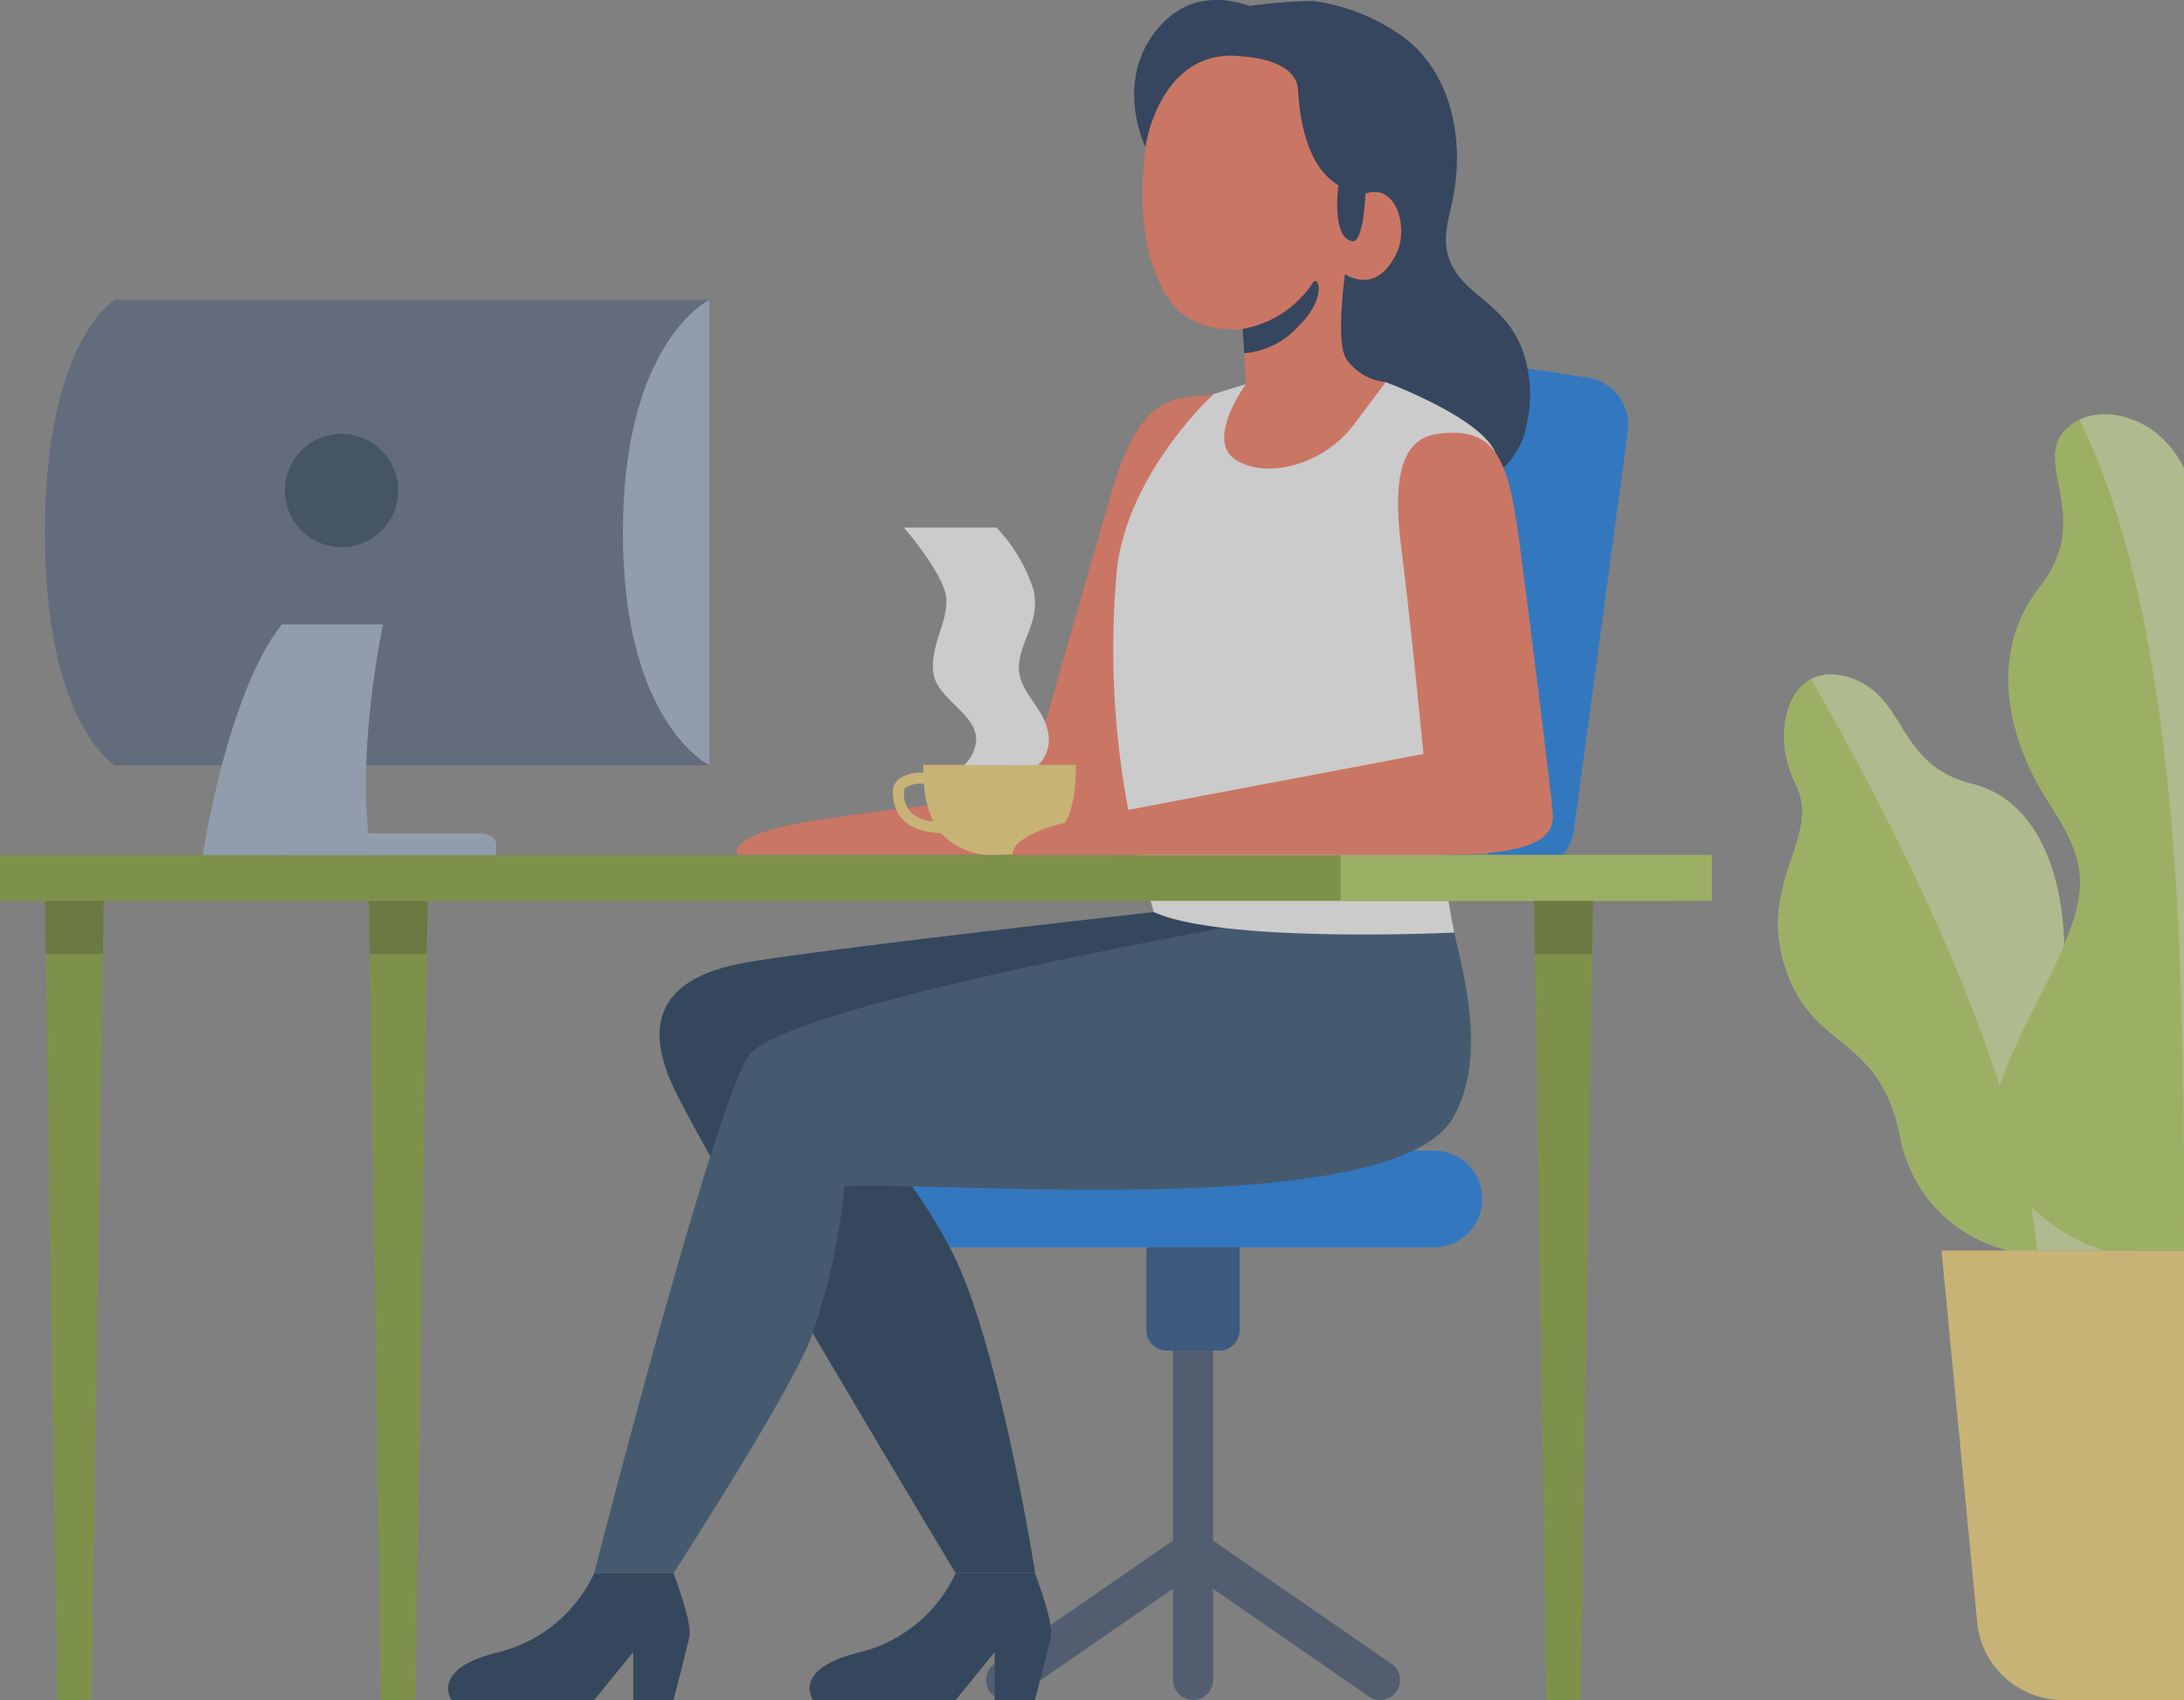 <svg xmlns="http://www.w3.org/2000/svg" width="130.176" height="101.33" viewBox="0 0 130.176 101.33">
  <rect x="0" y="0" width="130.176" height="101.33" fill="#808080" stroke="none"/>
  <g id="recebidos_icon" opacity="0.6">
    <g id="Grupo_12553" data-name="Grupo 12553" transform="translate(58.767 80.504)">
      <g id="Grupo_12552" data-name="Grupo 12552" transform="translate(0)">
        <g id="Grupo_12551" data-name="Grupo 12551" transform="translate(11.144)">
          <rect id="Retângulo_2554" data-name="Retângulo 2554" width="2.39" height="14.407" transform="translate(0)" fill="#334865"/>
        </g>
        <path id="Caminho_26723" data-name="Caminho 26723" d="M243.565,347.5h0a1.2,1.2,0,0,0,1.2-1.2v-5.223h-2.39v5.223A1.2,1.2,0,0,0,243.565,347.5Z" transform="translate(-231.226 -326.675)" fill="#334865"/>
        <path id="Caminho_26724" data-name="Caminho 26724" d="M243.262,346.93h0a1.194,1.194,0,0,0,1.689.066l10.985-7.586-1.622-1.755-10.985,7.586A1.2,1.2,0,0,0,243.262,346.93Z" transform="translate(-242.944 -326.488)" fill="#334865"/>
        <path id="Caminho_26725" data-name="Caminho 26725" d="M243.258,346.93h0a1.194,1.194,0,0,1-1.689.066l-10.986-7.586,1.623-1.755,10.986,7.586A1.2,1.2,0,0,1,243.258,346.93Z" transform="translate(-218.897 -326.488)" fill="#334865"/>
      </g>
    </g>
    <path id="Caminho_26726" data-name="Caminho 26726" d="M228.285,319H257a2.881,2.881,0,0,0,2.881-2.881h0A2.881,2.881,0,0,0,257,313.234H228.285a2.881,2.881,0,0,0-2.881,2.881h0A2.881,2.881,0,0,0,228.285,319Z" transform="translate(-171.534 -244.654)" fill="#0073e9"/>
    <path id="Caminho_26727" data-name="Caminho 26727" d="M216.2,263.7l7.557,26.931a2.881,2.881,0,0,0,2.47,3.241h0a2.881,2.881,0,0,0,3.241-2.469l3.212-23.748a2.882,2.882,0,0,0-2.469-3.241h0C228.632,264.2,216.412,262.119,216.2,263.7Z" transform="translate(-135.656 -241.923)" fill="#0073e9"/>
    <path id="Caminho_26728" data-name="Caminho 26728" d="M264,298.2s-18.685,2.075-24.138,2.977c-4.84.8-6.481,3.193-4.5,7.455,2.106,4.525,16.82,28.965,16.82,28.965h4.745s-2.2-14.073-5.1-19.423a33.3,33.3,0,0,0-6.332-8.383h22.7l6.727-10.648Z" transform="translate(-195.226 -243.835)" fill="#042244"/>
    <path id="Caminho_26729" data-name="Caminho 26729" d="M277.373,299.474c.429,2.08,2.045,7.307-.064,11.028-3.5,6.175-30.01,3.8-36.285,4.091A37.969,37.969,0,0,1,239,323.707c-1.414,3.54-8.167,13.947-8.167,13.947h-4.725s7.142-27.919,9.223-30.857,28.334-7.6,28.334-7.6Z" transform="translate(-190.691 -243.889)" fill="#204164"/>
    <path id="Caminho_26730" data-name="Caminho 26730" d="M270.749,265.536c-1.882.464-4.143-.7-6.044,5.749-1.6,5.443-5.212,18.138-5.212,18.138s-10.715,1.082-14.254,1.867-2.851,1.716-2.851,1.716h22.48l5.1-18.338Z" transform="translate(-198.414 -242.055)" fill="#fc6f51"/>
    <path id="Caminho_26731" data-name="Caminho 26731" d="M251.014,290.563a1.015,1.015,0,0,1,.292-.754,2.187,2.187,0,0,1,1.524-.414c0-.157-.008-.315-.008-.476h9.1c0,2.964-.715,5.368-4.549,5.368a4.273,4.273,0,0,1-3.5-1.3C251.4,292.907,251.014,291.446,251.014,290.563Zm2.406,1.738a6.147,6.147,0,0,1-.555-2.258,1.823,1.823,0,0,0-1.1.227.378.378,0,0,0-.1.293C251.662,291.586,252.242,292.157,253.42,292.3Z" transform="translate(-197.792 -243.329)" fill="#f8d571"/>
    <path id="Caminho_26732" data-name="Caminho 26732" d="M222.4,241.556c-.1-.521,4.851-.85,5.374-.782a11.943,11.943,0,0,1,5.165,2.048c2.9,2.045,3.768,5.975,3.12,9.512-.217,1.188-.67,2.406-.339,3.568.678,2.388,3.314,2.679,4.443,5.659a8.019,8.019,0,0,1,.265,4.4,4.677,4.677,0,0,1-2.554,3.428,5,5,0,0,1-2.038.34,8.162,8.162,0,0,1-5.3-2.1c-1.729-1.571-2.207-3.692-3.1-5.723a30.089,30.089,0,0,1-1.3-4.143c-.956-3.462-1.757-6.968-2.524-10.476C223.182,245.386,222.775,243.473,222.4,241.556Z" transform="translate(-149.42 -240.706)" fill="#042047"/>
    <path id="Caminho_26733" data-name="Caminho 26733" d="M240.73,264.793s5.655,2.091,6.526,4.189-3.429,15.256-3.429,19.623a49.925,49.925,0,0,0,.988,8.995s-13.73.668-17.9-1.218a51.844,51.844,0,0,1-2.2-20.507c.7-5.759,5.756-10.372,5.756-10.372l1.929-.594Z" transform="translate(-158.133 -242.015)" fill="#fdfeff"/>
    <rect id="Retângulo_2555" data-name="Retângulo 2555" width="99.594" height="2.741" transform="translate(0 50.958)" fill="#7d9c28"/>
    <rect id="Retângulo_2556" data-name="Retângulo 2556" width="22.129" height="2.741" transform="translate(79.909 50.958)" fill="#afd154"/>
    <g id="Grupo_12554" data-name="Grupo 12554" transform="translate(91.437 53.699)">
      <path id="Caminho_26734" data-name="Caminho 26734" d="M219.152,345.126H221.2l.733-47.63h-3.512Z" transform="translate(-218.418 -297.495)" fill="#7d9c28"/>
      <path id="Caminho_26735" data-name="Caminho 26735" d="M218.467,300.66l-.049-3.165h3.512l-.049,3.165Z" transform="translate(-218.418 -297.495)" fill="#5d751b"/>
    </g>
    <g id="Grupo_12555" data-name="Grupo 12555" transform="translate(21.98 53.699)">
      <path id="Caminho_26736" data-name="Caminho 26736" d="M292.61,345.126h2.046l.733-47.63h-3.512Z" transform="translate(-291.876 -297.495)" fill="#7d9c28"/>
      <path id="Caminho_26737" data-name="Caminho 26737" d="M291.925,300.66l-.049-3.165h3.512l-.049,3.165Z" transform="translate(-291.876 -297.495)" fill="#5d751b"/>
    </g>
    <g id="Grupo_12556" data-name="Grupo 12556" transform="translate(2.677 53.699)">
      <path id="Caminho_26738" data-name="Caminho 26738" d="M313.025,345.126h2.046l.733-47.63h-3.512Z" transform="translate(-312.292 -297.495)" fill="#7d9c28"/>
      <path id="Caminho_26739" data-name="Caminho 26739" d="M312.34,300.66l-.049-3.165H315.8l-.049,3.165Z" transform="translate(-312.292 -297.495)" fill="#5d751b"/>
    </g>
    <g id="Grupo_12557" data-name="Grupo 12557" transform="translate(2.677 17.876)">
      <path id="Caminho_26740" data-name="Caminho 26740" d="M278.277,259.608h35.448v27.734H278.277s-4.157-2.455-4.157-13.867S278.277,259.608,278.277,259.608Z" transform="translate(-274.12 -259.608)" fill="#4f5f79"/>
      <path id="Caminho_26741" data-name="Caminho 26741" d="M279.274,259.608v27.734s-5.154-2.455-5.154-13.867S279.274,259.608,279.274,259.608Z" transform="translate(-239.67 -259.608)" fill="#9cb0c9"/>
      <path id="Caminho_26742" data-name="Caminho 26742" d="M294.693,293.805s1.434-9.607,4.71-13.742h6.031s-1.723,8.01-.689,13.742Z" transform="translate(-285.282 -260.722)" fill="#9cb0c9"/>
      <path id="Caminho_26743" data-name="Caminho 26743" d="M293.734,271.429a3.377,3.377,0,1,0,3.377-3.377A3.377,3.377,0,0,0,293.734,271.429Z" transform="translate(-279.429 -260.068)" fill="#203854"/>
      <path id="Caminho_26744" data-name="Caminho 26744" d="M299.225,293.236H287.562v1.287h12.59v-.643C300.152,293.524,299.737,293.236,299.225,293.236Z" transform="translate(-273.257 -261.44)" fill="#9cb0c9"/>
    </g>
    <path id="Caminho_26745" data-name="Caminho 26745" d="M231.431,245.487c-1.359,5.806-1.267,10.32.637,13.183,1.478,2.223,4.413,1.791,4.413,1.791l.193,3.291s-2.4,3.262-.666,4.472,5.216.451,7.107-2.069l1.891-2.52a3.288,3.288,0,0,1-2.329-1.344c-.682-.989-.1-5.1-.1-5.1s1.866,1.36,3.094-1.287c.7-1.512-.058-4.165-1.873-3.5a7.024,7.024,0,0,0-4.549-8.074C233.368,242.076,231.431,245.487,231.431,245.487Z" transform="translate(-162.41 -240.858)" fill="#fc6f51"/>
    <path id="Caminho_26746" data-name="Caminho 26746" d="M238.635,244.077s3.107.131,3.215,1.975.591,5.928,4.016,6.194c0,0,1.872-5.862-.759-8.814a4.663,4.663,0,0,0-4.685-1.67s-3.967-2.69-6.808.5-.857,7.212-.857,7.212C232.845,248.722,233.949,243.423,238.635,244.077Z" transform="translate(-164.481 -240.703)" fill="#042047"/>
    <path id="Caminho_26747" data-name="Caminho 26747" d="M235.705,261.271a6.274,6.274,0,0,0,4.111-2.647c.378-.762.995.739-.755,2.452a4.842,4.842,0,0,1-3.271,1.642Z" transform="translate(-161.635 -241.668)" fill="#042047"/>
    <path id="Caminho_26748" data-name="Caminho 26748" d="M234.448,252.882s-.1,2.954-.783,2.834c-1.267-.223-.825-3.332-.825-3.332Z" transform="translate(-153.064 -241.339)" fill="#042047"/>
    <path id="Caminho_26749" data-name="Caminho 26749" d="M246.278,268.048c3.359-.454,4.17,1.409,4.786,5.883s1.925,15.091,2.071,16.69-1.207,2.525-6.857,2.525H220.953s-.392-1.258,4.138-2.148c4.04-.793,7.9-1.515,7.9-1.515l12.439-2.353s-.764-7.933-1.328-12.329S244.229,268.325,246.278,268.048Z" transform="translate(-160.585 -242.189)" fill="#fc6f51"/>
    <path id="Caminho_26750" data-name="Caminho 26750" d="M260.742,288.124a2.128,2.128,0,0,0,.567-2.1c-.284-1.42-1.845-2.361-1.7-3.913s1.255-2.546.876-4.391a9.562,9.562,0,0,0-2.222-3.762h-5.518s2.464,2.839,2.535,4.259-.985,2.839-.776,4.4,2.554,2.413,2.554,3.981a2.317,2.317,0,0,1-.713,1.522Z" transform="translate(-198.872 -242.514)" fill="#fdfeff"/>
    <path id="Caminho_26751" data-name="Caminho 26751" d="M288.791,339.87s1.139,2.945.948,3.807-.948,3.758-.948,3.758h-2.4v-2.855l-2.322,2.855h-8.5s-1.349-1.857,2.822-2.855a8.583,8.583,0,0,0,5.679-4.709Z" transform="translate(-248.65 -246.105)" fill="#042244"/>
    <path id="Caminho_26752" data-name="Caminho 26752" d="M266.006,339.87s1.14,2.945.948,3.807-.948,3.758-.948,3.758h-2.4v-2.855l-2.322,2.855h-8.5s-1.349-1.857,2.823-2.855a8.586,8.586,0,0,0,5.679-4.709Z" transform="translate(-204.321 -246.105)" fill="#042244"/>
    <path id="Retângulo_2557" data-name="Retângulo 2557" d="M0,0H5.554a0,0,0,0,1,0,0V4.952a1.21,1.21,0,0,1-1.21,1.21H1.21A1.21,1.21,0,0,1,0,4.952V0A0,0,0,0,1,0,0Z" transform="translate(68.33 74.342)" fill="#0f437d"/>
    <g id="Grupo_12558" data-name="Grupo 12558" transform="translate(105.989 24.695)">
      <path id="Caminho_26753" data-name="Caminho 26753" d="M197.722,317.556a8.571,8.571,0,0,1-6.533-6.921c-1.275-6.055-5.258-4.939-6.851-10.038s2.231-7.708.637-10.865-.319-7.458,3.186-6.344,2.763,5.215,7.33,6.344,5.907,6.986,5.409,12.14c-.532,5.507,6.466,7.788,4.114,15.684Z" transform="translate(-183.941 -267.713)" fill="#cee398"/>
      <path id="Caminho_26754" data-name="Caminho 26754" d="M204.172,317.573a8.571,8.571,0,0,1-6.533-6.921c-1.275-6.055-5.258-4.939-6.851-10.039s2.23-7.707.637-10.864c-1.18-2.338-.783-5.3.924-6.227,3.862,6.661,12.21,22.191,13.5,34.051Z" transform="translate(-190.391 -267.73)" fill="#afd154"/>
      <path id="Caminho_26755" data-name="Caminho 26755" d="M195.615,346.326h-7.221a5.133,5.133,0,0,1-5.082-4.409l-2.15-22.382h14.453Z" transform="translate(-171.429 -269.692)" fill="#f8d571"/>
      <path id="Caminho_26756" data-name="Caminho 26756" d="M187.771,316.663a10.367,10.367,0,0,1-5.855-4.592c-2.174-3.679.837-7.86,2.927-12.376s2.005-6.072-.377-9.727-3.7-8.839-.534-12.852-.249-7.188,1.377-9.2,5.635-1.241,7.227,2.138v46.607Z" transform="translate(-168.349 -266.82)" fill="#afd154"/>
      <path id="Caminho_26757" data-name="Caminho 26757" d="M187.387,270.057v46.607c0-15.621,0-36.884-6.225-49.515C183.068,266.248,186.063,267.245,187.387,270.057Z" transform="translate(-163.201 -266.821)" fill="#cee398"/>
    </g>
  </g>
</svg>
